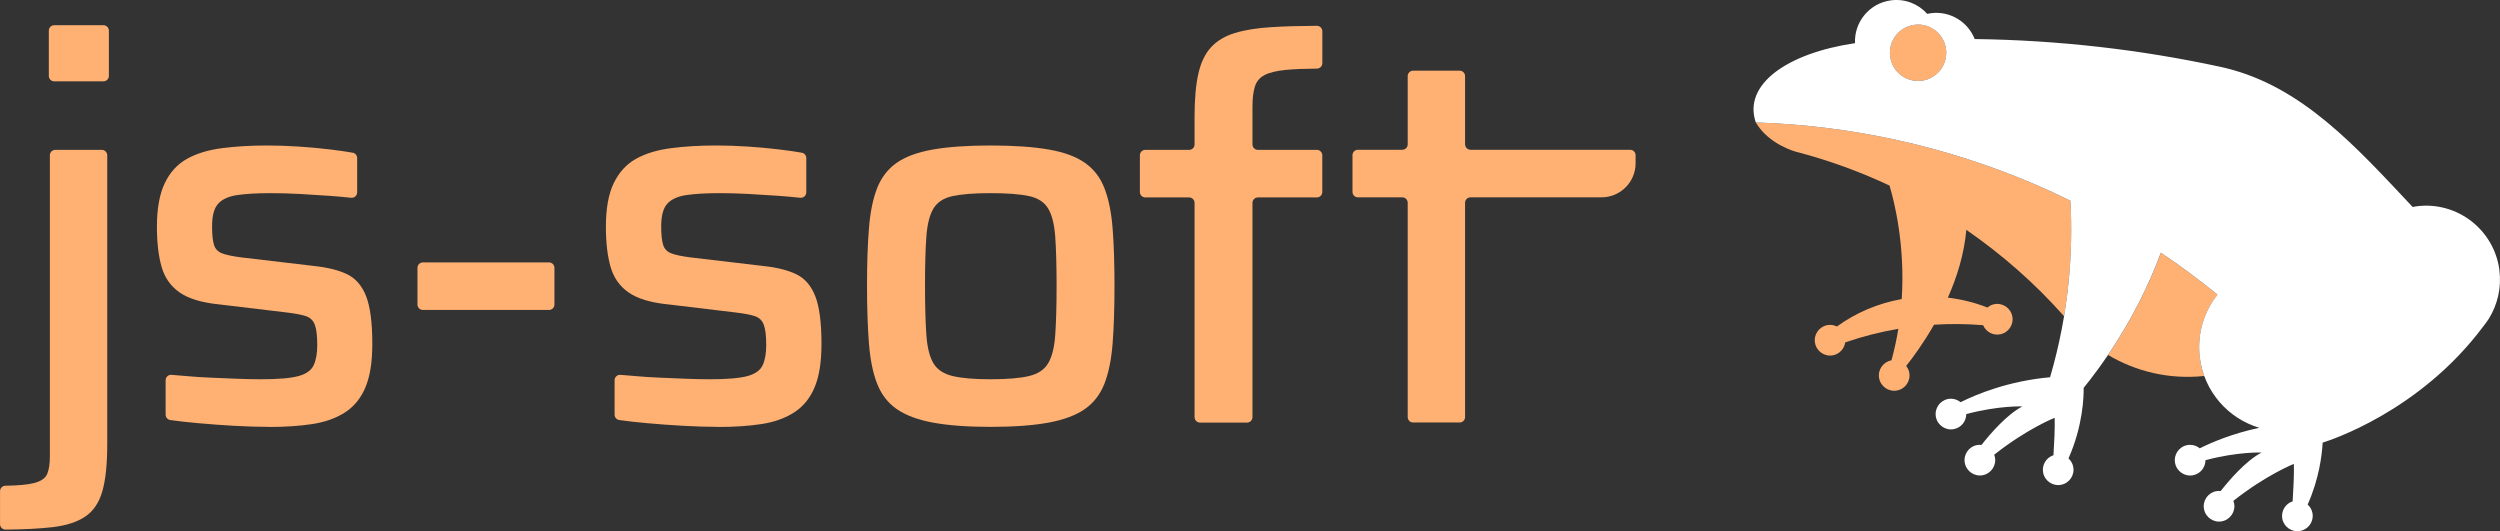 <svg width="1487" height="316" viewBox="0 0 1487 316" fill="none" xmlns="http://www.w3.org/2000/svg">
<rect x="0" y="0" width="1487" height="316" fill="#333333" stroke="none"/>
<g clip-path="url(#clip0_193_1014)">
<g clip-path="url(#clip1_193_1014)">
<path d="M1140.89 48.149C1150.16 48.149 1157.67 40.634 1157.67 31.363C1157.67 22.092 1150.16 14.577 1140.89 14.577C1131.63 14.577 1124.12 22.092 1124.12 31.363C1124.12 40.634 1131.63 48.149 1140.89 48.149Z" fill="#FFB174"/>
<path d="M1311.11 223.636C1309.84 220.16 1308.95 216.496 1308.47 212.696C1306.72 198.766 1310.89 185.456 1319 175.271C1313.64 170.933 1308.23 166.73 1302.71 162.634C1302.44 162.446 1302.2 162.257 1301.93 162.069C1299.45 160.236 1296.95 158.431 1294.44 156.653C1291.48 154.551 1288.49 152.476 1285.48 150.456C1285.42 150.429 1285.37 150.375 1285.31 150.348C1276.11 175.379 1263.86 196.368 1253.89 211.134C1270.56 221.049 1290.43 225.818 1311.11 223.636Z" fill="#FFB174"/>
<path d="M1179.58 193.458C1181.23 197.338 1185.4 199.682 1189.71 198.847C1194.66 197.877 1197.89 193.108 1196.92 188.15C1195.95 183.193 1191.16 179.959 1186.23 180.929C1184.65 181.226 1183.27 181.953 1182.14 182.923C1174.66 179.986 1166.77 177.992 1158.58 177.049C1163.97 164.925 1168.3 151.156 1169.57 136.714C1190.89 151.426 1210.47 168.643 1227.72 188.097C1231.92 162.958 1232.62 139.705 1231.52 119.416C1228.18 117.773 1224.84 116.183 1221.48 114.62C1217.92 112.976 1214.34 111.36 1210.74 109.797C1159.01 87.595 1102.8 74.662 1044.35 72.83C1052.21 86.194 1068.47 90.317 1068.47 90.317C1087.64 95.301 1106.16 102.037 1123.88 110.363C1126.81 120.117 1133.22 145.848 1131.15 177.885C1116.8 180.444 1103.74 186.13 1092.59 194.213C1090.87 193.351 1088.85 193 1086.8 193.405C1081.85 194.374 1078.62 199.171 1079.59 204.101C1080.56 209.032 1085.32 212.292 1090.28 211.322C1094.18 210.568 1096.98 207.415 1097.52 203.67C1107.67 200.167 1118.23 197.446 1129.13 195.587C1128.13 201.703 1126.81 207.981 1125.04 214.34C1125.01 214.34 1124.96 214.34 1124.93 214.34C1119.98 215.31 1116.74 220.106 1117.71 225.037C1118.68 229.968 1123.45 233.228 1128.4 232.258C1133.36 231.288 1136.59 226.492 1135.62 221.561C1135.32 220.079 1134.68 218.786 1133.79 217.681C1137.66 212.804 1144.02 204.209 1150.35 193.135C1160.2 192.515 1169.95 192.623 1179.53 193.431L1179.58 193.458Z" fill="#FFB174"/>
<path d="M1486.68 160.883C1483.66 136.768 1461.66 119.658 1437.57 122.676C1436.71 122.784 1435.87 122.946 1435.04 123.107C1401.38 87.272 1369.48 51.598 1323.81 40.47C1322.79 40.227 1321.77 39.985 1320.75 39.769C1273.33 29.503 1224.41 23.872 1174.55 23.226C1170.51 13.014 1160.01 6.412 1148.62 7.84C1147.84 7.948 1147.06 8.083 1146.31 8.245C1141.11 2.398 1133.22 -0.862 1124.88 0.188C1112.06 1.805 1102.8 12.987 1103.36 25.677C1062.79 31.659 1036.62 50.331 1044.35 72.83C1102.77 74.662 1159.01 87.595 1210.68 109.77C1217.71 112.788 1224.63 116.021 1231.49 119.389C1233.11 149.135 1230.87 185.24 1219.38 224.39C1194.61 226.599 1175.55 234.521 1166.15 239.236C1164.13 237.593 1161.44 236.811 1158.69 237.323C1153.74 238.293 1150.51 243.089 1151.48 248.02C1152.44 252.951 1157.24 256.211 1162.16 255.241C1166.53 254.406 1169.54 250.58 1169.54 246.295C1189.01 241.122 1202.9 241.742 1202.9 241.742C1193.61 246.646 1183.86 257.935 1178.59 264.644C1177.7 264.564 1176.81 264.537 1175.9 264.725C1170.94 265.695 1167.71 270.464 1168.68 275.422C1169.65 280.38 1174.44 283.613 1179.37 282.643C1184.3 281.673 1187.55 276.904 1186.58 271.946C1186.48 271.434 1186.32 270.949 1186.15 270.464C1205.78 254.945 1222.12 248.505 1222.12 248.505C1222.31 254.702 1221.83 264.105 1221.4 270.761C1217.09 272.162 1214.4 276.554 1215.26 281.134C1216.23 286.092 1221.02 289.325 1225.95 288.355C1230.87 287.385 1234.13 282.616 1233.16 277.658C1232.79 275.665 1231.74 273.967 1230.34 272.674C1238.92 253.355 1239.44 236.003 1239.35 230.695C1247.59 220.672 1270.4 190.737 1285.29 150.321C1296.89 158.081 1308.09 166.433 1318.97 175.244C1310.86 185.429 1306.72 198.739 1308.44 212.669C1311 233.012 1325.4 248.963 1343.87 254.46C1327.75 257.854 1315.41 263.162 1308.41 266.665C1306.4 265.022 1303.7 264.24 1300.96 264.752C1296 265.722 1292.77 270.491 1293.74 275.449C1294.71 280.407 1299.5 283.64 1304.43 282.67C1308.79 281.835 1311.81 278.009 1311.81 273.725C1331.27 268.551 1345.17 269.171 1345.17 269.171C1335.88 274.075 1326.13 285.364 1320.85 292.073C1319.96 291.993 1319.08 291.966 1318.16 292.154C1313.21 293.124 1309.98 297.92 1310.95 302.851C1311.91 307.809 1316.71 311.042 1321.63 310.072C1326.56 309.102 1329.82 304.306 1328.85 299.375C1328.74 298.863 1328.58 298.378 1328.42 297.893C1348.05 282.374 1364.39 275.934 1364.39 275.934C1364.58 282.131 1364.09 291.535 1363.66 298.19C1359.35 299.591 1356.66 303.983 1357.52 308.563C1358.49 313.521 1363.29 316.754 1368.21 315.784C1373.17 314.814 1376.4 310.045 1375.43 305.087C1375.05 303.094 1374 301.396 1372.6 300.103C1379.28 285.068 1381.08 271.192 1381.51 263.27C1385.2 262.139 1439.18 245.002 1477.15 193.997C1478.22 192.65 1479.25 191.276 1480.19 189.821C1480.24 189.74 1480.3 189.659 1480.38 189.578H1480.35C1485.49 181.279 1487.94 171.283 1486.65 160.856L1486.68 160.883ZM1142.97 48.014C1133.79 49.173 1125.41 42.652 1124.26 33.464C1123.1 24.276 1129.61 15.897 1138.79 14.738C1147.98 13.58 1156.35 20.1 1157.51 29.288C1158.66 38.476 1152.15 46.855 1142.97 48.014Z" fill="white"/>
</g>
<path d="M0.029 311.739V292.145C0.029 290.372 1.459 288.942 3.204 288.913C10.812 288.799 16.476 288.284 20.166 287.34C24.342 286.281 26.974 284.479 28.061 281.934C29.119 279.388 29.663 275.984 29.663 271.751V92.374C29.663 90.572 31.121 89.142 32.895 89.142H60.555C62.357 89.142 63.787 90.601 63.787 92.374V264.428C63.787 276.098 62.815 285.309 60.898 292.117C58.982 298.896 55.578 303.93 50.744 307.22C45.91 310.509 39.359 312.626 31.093 313.57C23.57 314.428 14.302 314.914 3.289 315C1.487 315 0 313.541 0 311.739H0.029ZM29.033 45.149V18.232C29.033 16.43 30.492 15 32.265 15H61.528C63.33 15 64.76 16.459 64.76 18.232V45.149C64.76 46.951 63.301 48.381 61.528 48.381H32.265C30.463 48.381 29.033 46.922 29.033 45.149Z" fill="#FFB174"/>
<path d="M160.04 253.902C153.604 253.902 146.682 253.673 139.273 253.272C131.865 252.843 124.628 252.328 117.534 251.67C111.585 251.156 106.178 250.526 101.287 249.84C99.685 249.611 98.513 248.238 98.513 246.636V226.184C98.513 224.296 100.086 222.809 101.974 222.952C104.72 223.152 107.695 223.381 110.927 223.696C115.532 224.125 120.423 224.439 125.572 224.64C130.721 224.868 135.784 225.069 140.704 225.269C145.624 225.469 150.486 225.584 155.206 225.584C165.503 225.584 172.969 224.954 177.603 223.667C182.208 222.408 185.212 220.235 186.613 217.145C188.015 214.085 188.701 210.109 188.701 205.217C188.701 199.697 188.215 195.664 187.243 193.118C186.27 190.572 184.497 188.884 181.922 188.026C179.348 187.168 175.372 186.424 170.023 185.795L130.063 181.018C119.765 179.96 111.985 177.586 106.722 173.867C101.459 170.177 97.912 165.057 96.081 158.593C94.251 152.128 93.335 144.233 93.335 134.88C93.335 124.068 94.909 115.429 97.998 108.965C101.087 102.5 105.492 97.666 111.184 94.491C116.876 91.316 123.799 89.199 131.951 88.141C140.103 87.082 149.027 86.539 158.667 86.539C164.674 86.539 170.967 86.739 177.517 87.168C184.067 87.597 190.389 88.169 196.51 88.913C201.459 89.514 205.892 90.143 209.783 90.829C211.327 91.087 212.443 92.46 212.443 94.033V114.399C212.443 116.344 210.755 117.832 208.839 117.632C204.72 117.174 200.315 116.802 195.709 116.459C189.703 116.03 183.724 115.658 177.832 115.343C171.939 115.029 166.276 114.886 160.927 114.886C153.003 114.886 146.424 115.257 141.276 116.001C136.127 116.745 132.294 118.432 129.834 121.093C127.346 123.753 126.144 128.244 126.144 134.622C126.144 139.514 126.516 143.146 127.26 145.606C128.003 148.038 129.605 149.725 132.094 150.698C134.554 151.642 138.387 152.443 143.535 153.101L186.699 158.192C194.851 159.05 201.459 160.681 206.493 163.141C211.527 165.572 215.303 169.92 217.763 176.184C220.223 182.449 221.453 191.945 221.453 204.645C221.453 215.257 220.109 223.781 217.42 230.246C214.731 236.711 210.698 241.716 205.349 245.206C199.971 248.696 193.478 251.041 185.87 252.214C178.261 253.387 169.594 253.959 159.954 253.959L160.04 253.902Z" fill="#FFB174"/>
<path d="M248.312 181.133V159.308C248.312 157.506 249.771 156.076 251.545 156.076H326.545C328.347 156.076 329.777 157.534 329.777 159.308V181.133C329.777 182.935 328.318 184.365 326.545 184.365H251.545C249.743 184.365 248.312 182.906 248.312 181.133Z" fill="#FFB174"/>
<path d="M427.088 253.902C420.652 253.902 413.73 253.673 406.322 253.272C398.913 252.843 391.676 252.328 384.582 251.67C378.633 251.156 373.227 250.526 368.335 249.84C366.733 249.611 365.561 248.238 365.561 246.636V226.184C365.561 224.296 367.134 222.809 369.022 222.952C371.768 223.152 374.743 223.381 377.975 223.696C382.58 224.125 387.471 224.439 392.62 224.64C397.769 224.868 402.803 225.069 407.752 225.269C412.672 225.469 417.506 225.584 422.254 225.584C432.552 225.584 440.017 224.954 444.651 223.667C449.256 222.408 452.26 220.235 453.661 217.145C455.063 214.085 455.749 210.109 455.749 205.217C455.749 199.697 455.263 195.664 454.291 193.118C453.318 190.572 451.545 188.884 448.97 188.026C446.396 187.168 442.42 186.424 437.042 185.795L397.111 181.018C386.814 179.96 379.005 177.586 373.77 173.867C368.507 170.177 364.96 165.057 363.129 158.593C361.299 152.128 360.383 144.233 360.383 134.88C360.383 124.068 361.928 115.429 365.046 108.965C368.164 102.5 372.569 97.666 378.261 94.491C383.953 91.316 390.875 89.199 399.027 88.141C407.18 87.082 416.104 86.539 425.772 86.539C431.779 86.539 438.072 86.739 444.622 87.168C451.173 87.597 457.494 88.169 463.644 88.913C468.593 89.514 473.026 90.143 476.917 90.829C478.461 91.087 479.577 92.46 479.577 94.033V114.399C479.577 116.344 477.889 117.832 475.973 117.632C471.854 117.174 467.477 116.802 462.843 116.459C456.836 116.03 450.858 115.658 444.966 115.343C439.045 115.029 433.41 114.886 428.061 114.886C420.109 114.886 413.558 115.257 408.41 116.001C403.261 116.745 399.457 118.432 396.968 121.093C394.508 123.753 393.278 128.244 393.278 134.622C393.278 139.514 393.65 143.146 394.422 145.606C395.166 148.038 396.768 149.725 399.256 150.698C401.716 151.642 405.549 152.443 410.698 153.101L453.862 158.192C462.014 159.05 468.621 160.681 473.656 163.141C478.69 165.572 482.466 169.92 484.926 176.184C487.386 182.449 488.616 191.945 488.616 204.645C488.616 215.257 487.271 223.781 484.582 230.246C481.894 236.711 477.86 241.716 472.511 245.206C467.134 248.696 460.641 251.041 453.032 252.214C445.423 253.387 436.756 253.959 427.117 253.959L427.088 253.902Z" fill="#FFB174"/>
<path d="M589.159 253.902C575.429 253.902 563.987 253.043 554.863 251.356C545.738 249.668 538.53 246.951 533.267 243.232C528.003 239.542 524.142 234.479 521.682 228.129C519.193 221.779 517.592 213.799 516.848 204.273C516.104 194.72 515.704 183.278 515.704 169.92C515.704 156.562 516.076 145.435 516.848 135.881C517.592 126.327 519.193 118.375 521.682 112.025C524.142 105.675 528.003 100.612 533.267 96.894C538.53 93.204 545.709 90.543 554.863 88.942C563.987 87.34 575.429 86.539 589.159 86.539C602.889 86.539 614.645 87.34 623.799 88.942C632.923 90.515 640.103 93.175 645.366 96.894C650.629 100.612 654.491 105.646 656.951 112.025C659.411 118.375 661.041 126.327 661.785 135.881C662.529 145.435 662.9 156.791 662.9 169.92C662.9 183.049 662.529 194.748 661.785 204.273C661.041 213.827 659.411 221.779 656.951 228.129C654.462 234.479 650.629 239.542 645.366 243.232C640.103 246.951 632.923 249.64 623.799 251.356C614.674 253.043 603.118 253.902 589.159 253.902ZM589.159 225.584C599.027 225.584 606.665 224.954 612.042 223.667C617.391 222.408 621.224 219.863 623.484 216.03C625.744 212.225 627.145 206.59 627.66 199.182C628.175 191.773 628.461 181.991 628.461 169.92C628.461 157.849 628.175 148.124 627.66 140.801C627.117 133.478 625.744 127.929 623.484 124.096C621.224 120.263 617.42 117.775 612.042 116.63C606.665 115.458 599.027 114.886 589.159 114.886C579.291 114.886 571.997 115.486 566.619 116.63C561.241 117.775 557.437 120.292 555.177 124.096C552.918 127.9 551.516 133.478 551.001 140.801C550.458 148.124 550.2 157.82 550.2 169.92C550.2 182.019 550.486 191.773 551.001 199.182C551.516 206.59 552.918 212.225 555.177 216.03C557.437 219.834 561.241 222.38 566.619 223.667C571.997 224.954 579.491 225.584 589.159 225.584Z" fill="#FFB174"/>
<path d="M710.526 248.124V120.664C710.526 118.862 709.068 117.431 707.294 117.431H681.236C679.434 117.431 678.003 115.973 678.003 114.199V92.374C678.003 90.572 679.462 89.142 681.236 89.142H707.294C709.096 89.142 710.526 87.683 710.526 85.91V69.434C710.526 59.05 711.27 50.498 712.786 43.833C714.273 37.168 716.819 31.905 720.366 28.072C723.913 24.239 728.633 21.436 734.525 19.634C740.418 17.832 747.683 16.659 756.264 16.144C764.045 15.658 773.026 15.4 783.267 15.343C785.069 15.343 786.527 16.802 786.527 18.604V37.569C786.527 39.342 785.069 40.801 783.295 40.801C775.772 40.858 769.594 41.116 764.788 41.573C759.325 42.117 755.12 43.118 752.231 44.605C749.342 46.093 747.397 48.381 746.424 51.442C745.452 54.531 744.966 58.507 744.966 63.37V85.91C744.966 87.712 746.424 89.142 748.198 89.142H783.267C785.069 89.142 786.499 90.601 786.499 92.374V114.199C786.499 116.001 785.04 117.431 783.267 117.431H748.198C746.396 117.431 744.966 118.89 744.966 120.664V248.124C744.966 249.926 743.507 251.356 741.733 251.356H713.759C711.957 251.356 710.526 249.897 710.526 248.124Z" fill="#FFB174"/>
<path d="M871.424 85.852V45.263C871.424 43.461 869.966 42.031 868.192 42.031H840.532C838.73 42.031 837.3 43.49 837.3 45.263V85.852C837.3 87.654 835.841 89.085 834.067 89.085H807.694C805.892 89.085 804.462 90.543 804.462 92.317V114.142C804.462 115.944 805.921 117.374 807.694 117.374H834.067C835.87 117.374 837.3 118.833 837.3 120.606V248.066C837.3 249.868 838.759 251.299 840.532 251.299H868.192C869.994 251.299 871.424 249.84 871.424 248.066V120.606C871.424 118.804 872.883 117.374 874.657 117.374H952.574C963.759 117.374 972.855 108.307 972.855 97.094V92.317C972.855 90.515 971.396 89.085 969.622 89.085H874.685C872.883 89.085 871.453 87.626 871.453 85.824L871.424 85.852Z" fill="#FFB174"/>
</g>
<defs>
<clipPath id="clip0_193_1014">
<rect width="1487" height="316" fill="white"/>
</clipPath>
<clipPath id="clip1_193_1014">
<rect width="444" height="316" fill="white" transform="translate(1043)"/>
</clipPath>
</defs>
</svg>
